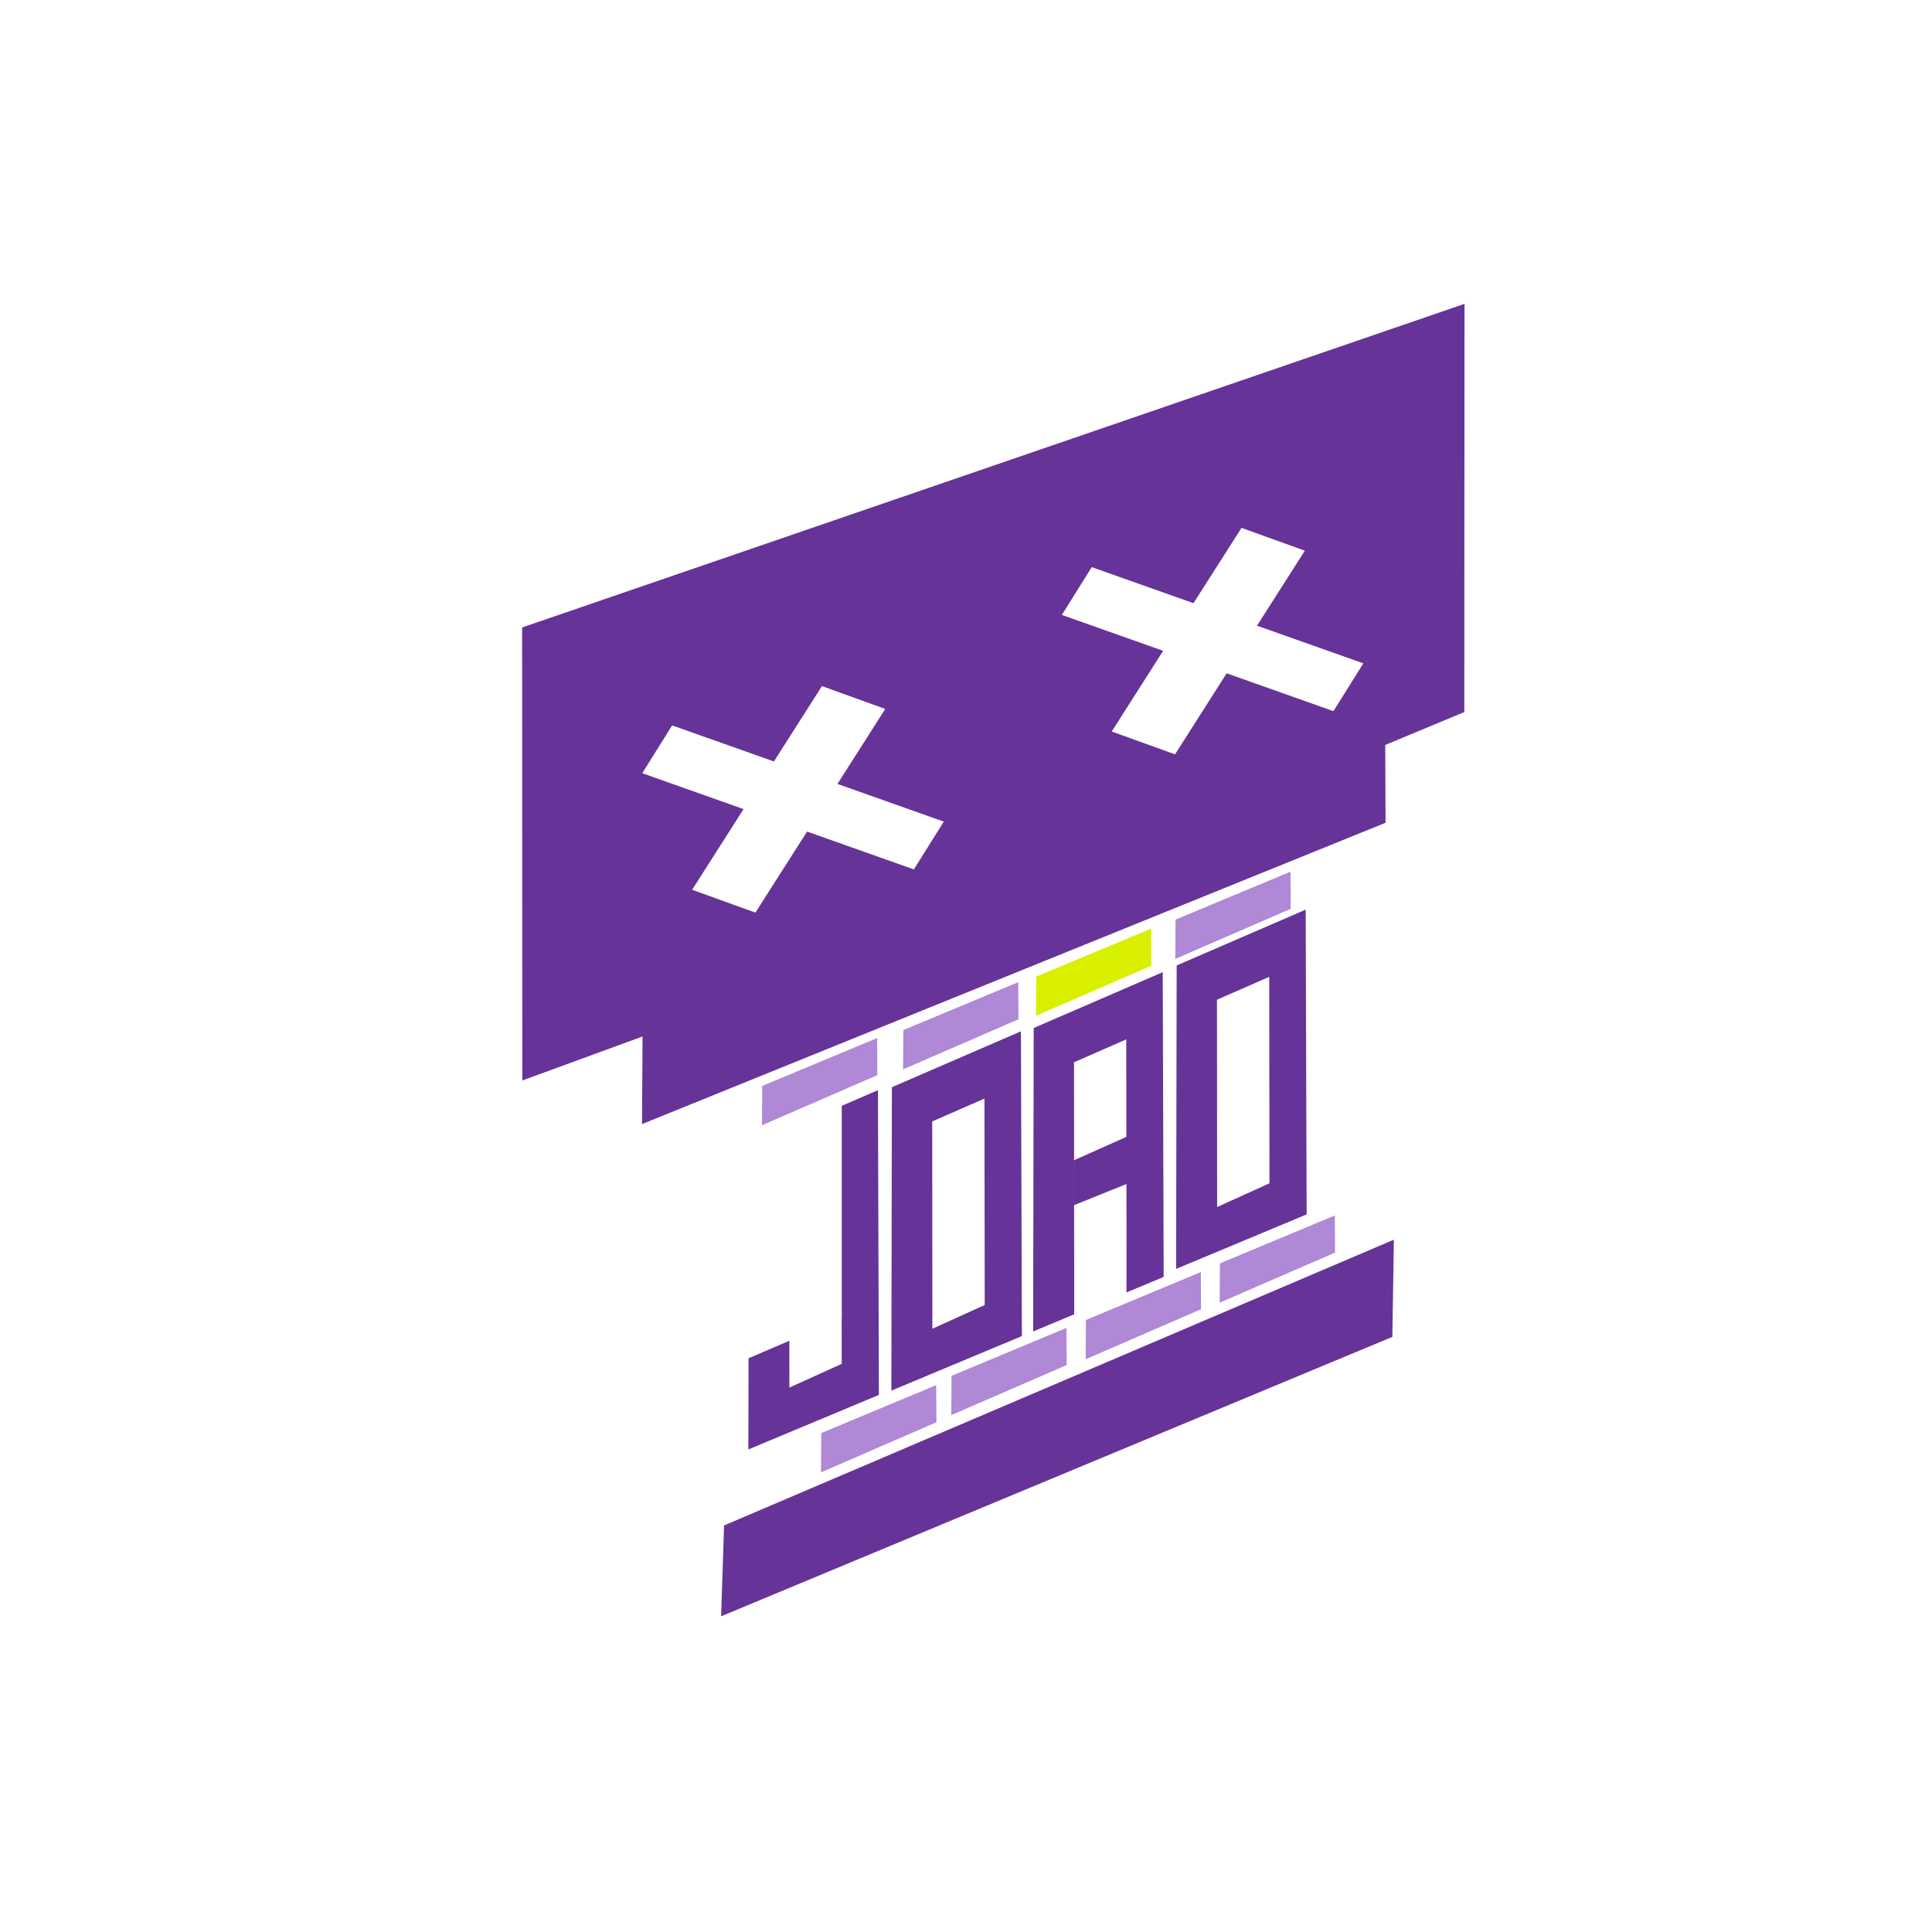 <?xml version="1.0" encoding="UTF-8" standalone="no"?>
<!-- Created with Inkscape (http://www.inkscape.org/) -->

<svg
   width="120"
   height="120"
   viewBox="0 0 120 120"
   version="1.1"
   id="svg1"
   inkscape:version="1.3.1 (9b9bdc1480, 2023-11-25, custom)"
   sodipodi:docname="caveira_mid.svg"
   xmlns:inkscape="http://www.inkscape.org/namespaces/inkscape"
   xmlns:sodipodi="http://sodipodi.sourceforge.net/DTD/sodipodi-0.dtd"
   xmlns="http://www.w3.org/2000/svg"
   xmlns:svg="http://www.w3.org/2000/svg">
  <sodipodi:namedview
     id="namedview1"
     pagecolor="#ffffff"
     bordercolor="#000000"
     borderopacity="0.25"
     inkscape:showpageshadow="2"
     inkscape:pageopacity="0.0"
     inkscape:pagecheckerboard="0"
     inkscape:deskcolor="#d1d1d1"
     inkscape:document-units="px"
     inkscape:zoom="4.075"
     inkscape:cx="60"
     inkscape:cy="60"
     inkscape:window-width="1228"
     inkscape:window-height="731"
     inkscape:window-x="0"
     inkscape:window-y="0"
     inkscape:window-maximized="1"
     inkscape:current-layer="layer1" />
  <defs
     id="defs1" />
  <g
     inkscape:label="Layer 1"
     inkscape:groupmode="layer"
     id="layer1">
    <g
       id="g2"
       transform="matrix(1.026,0,0,0.772,-6.301,17.336)">
      <path
         d="M 69.937,83.603"
         style="fill:#5acc5a;fill-opacity:1"
         id="path1-6-2"
         transform="matrix(0.676,0,0,0.733,28.146,25.237)" />
      <path
         style="fill:#d8f000;fill-opacity:1"
         d="m 60.249,42.119 -0.024,4.314 10.334,-5.496 -0.019,-4.077 z"
         id="path4-2-7-9"
         sodipodi:nodetypes="ccccc"
         transform="matrix(0.676,0,0,0.733,28.146,25.237)" />
      <path
         style="fill:#af88d6;fill-opacity:1"
         d="m 72.725,35.871 -0.024,4.314 10.334,-5.496 -0.019,-4.077 z"
         id="path4-2-7-1-1"
         sodipodi:nodetypes="ccccc"
         transform="matrix(0.676,0,0,0.733,28.146,25.237)" />
      <path
         style="fill:#af88d6;fill-opacity:1"
         d="m 48.344,47.996 -0.024,4.314 10.334,-5.496 -0.019,-4.077 z"
         id="path4-2-7-4-2"
         sodipodi:nodetypes="ccccc"
         inkscape:transform-center-x="-0.032226591"
         inkscape:transform-center-y="-0.34814457"
         transform="matrix(0.676,0,0,0.733,28.146,25.237)" />
      <path
         style="fill:#af88d6;fill-opacity:1"
         d="m 35.709,54.128 -0.024,4.314 10.334,-5.496 -0.019,-4.077 z"
         id="path4-2-7-4-5-7"
         sodipodi:nodetypes="ccccc"
         inkscape:transform-center-x="-0.032226591"
         inkscape:transform-center-y="-0.34814457"
         transform="matrix(0.676,0,0,0.733,28.146,25.237)" />
      <path
         style="fill:#af88d6;fill-opacity:1"
         d="m 40.997,92.228 -0.024,4.314 10.334,-5.496 -0.019,-4.077 z"
         id="path4-2-7-4-5-6-0"
         sodipodi:nodetypes="ccccc"
         inkscape:transform-center-x="-0.032226591"
         inkscape:transform-center-y="-0.34814457"
         transform="matrix(0.676,0,0,0.733,28.146,25.237)" />
      <path
         style="fill:#af88d6;fill-opacity:1"
         d="m 52.663,85.947 -0.024,4.314 10.334,-5.496 -0.019,-4.077 z"
         id="path4-2-7-4-5-6-3-9"
         sodipodi:nodetypes="ccccc"
         inkscape:transform-center-x="-0.032226591"
         inkscape:transform-center-y="-0.34814457"
         transform="matrix(0.676,0,0,0.733,28.146,25.237)" />
      <path
         style="fill:#af88d6;fill-opacity:1"
         d="m 64.696,79.817 -0.024,4.314 10.334,-5.496 -0.019,-4.077 z"
         id="path4-2-7-4-5-6-3-2-3"
         sodipodi:nodetypes="ccccc"
         inkscape:transform-center-x="-0.032226591"
         inkscape:transform-center-y="-0.34814457"
         transform="matrix(0.676,0,0,0.733,28.146,25.237)" />
      <path
         style="fill:#af88d6;fill-opacity:1"
         d="m 76.696,73.605 -0.024,4.314 10.334,-5.496 -0.019,-4.077 z"
         id="path4-2-7-4-5-6-3-2-4-6"
         sodipodi:nodetypes="ccccc"
         inkscape:transform-center-x="-0.032226591"
         inkscape:transform-center-y="-0.34814457"
         transform="matrix(0.676,0,0,0.733,28.146,25.237)" />
      <g
         id="g14-0"
         transform="matrix(0.676,0,0,0.733,31.118,23.919)">
        <path
           d="m 54.48,49.934 -11.555,6.131 -0.049,33.305 11.689,-5.984 z m -3.266,7.379 0.023,22.66 -4.688,2.605 -0.014,-22.754 z"
           style="fill:#663399;fill-opacity:1"
           id="path3-6" />
        <path
           d="m 79.981,36.575 -11.555,6.131 -0.049,33.305 11.689,-5.984 z m -3.266,7.379 0.023,22.66 -4.688,2.605 -0.014,-22.754 z"
           style="fill:#663399;fill-opacity:1"
           id="path3-2-2" />
        <path
           d="M 67.178,43.439 55.623,49.57 55.574,82.875 59.25,80.992 l 0.002,-4.91 -0.004,0.002 -0.014,-22.754 4.678,-2.512 0.023,22.66 -0.002,0.002 -0.002,5.115 3.332,-1.705 z"
           style="fill:#663399;fill-opacity:1"
           id="path5-6" />
        <path
           style="fill:#663399;fill-opacity:1;stroke-width:1.025"
           d="m 59.212,64.095 0.002,4.931 4.895,-2.421 -0.004,-5.184 z"
           id="path4-2-1"
           sodipodi:nodetypes="ccccc" />
        <path
           d="m 41.674,56.393 -3.24,1.719 0.004,23.318 -0.012,0.006 0.006,4.996 -4.688,2.605 -0.004,-5.139 -3.654,1.92 -0.016,10.01 11.689,-5.984 z"
           style="fill:#663399;fill-opacity:1"
           id="path12-8" />
      </g>
      <path
         d="M 94.799,1.992 37.75,28.027 37.76,64.475 45.039,60.934 45.008,67.982 90.02,43.74 90,37.48 94.787,34.834 Z m -13.498,18.021 3.832,1.838 -2.895,6.033 6.438,3.031 -1.812,3.846 -6.463,-3.045 -3.127,6.52 -3.832,-1.838 3.113,-6.492 -6.131,-2.887 1.809,-3.846 6.16,2.9 z m -25.4,12.732 3.832,1.838 -2.895,6.033 6.438,3.031 -1.812,3.846 L 55,44.449 l -3.127,6.52 -3.832,-1.838 3.113,-6.49 -6.133,-2.889 1.811,-3.846 6.16,2.902 z"
         style="fill:#663399;fill-opacity:1"
         id="path21-7" />
      <path
         style="fill:#663399;fill-opacity:1"
         d="m 49.975,100.274 40.548,-22.991 -0.092,7.821 -40.635,22.48 z"
         id="path14-9"
         sodipodi:nodetypes="ccccc" />
    </g>
  </g>
</svg>
